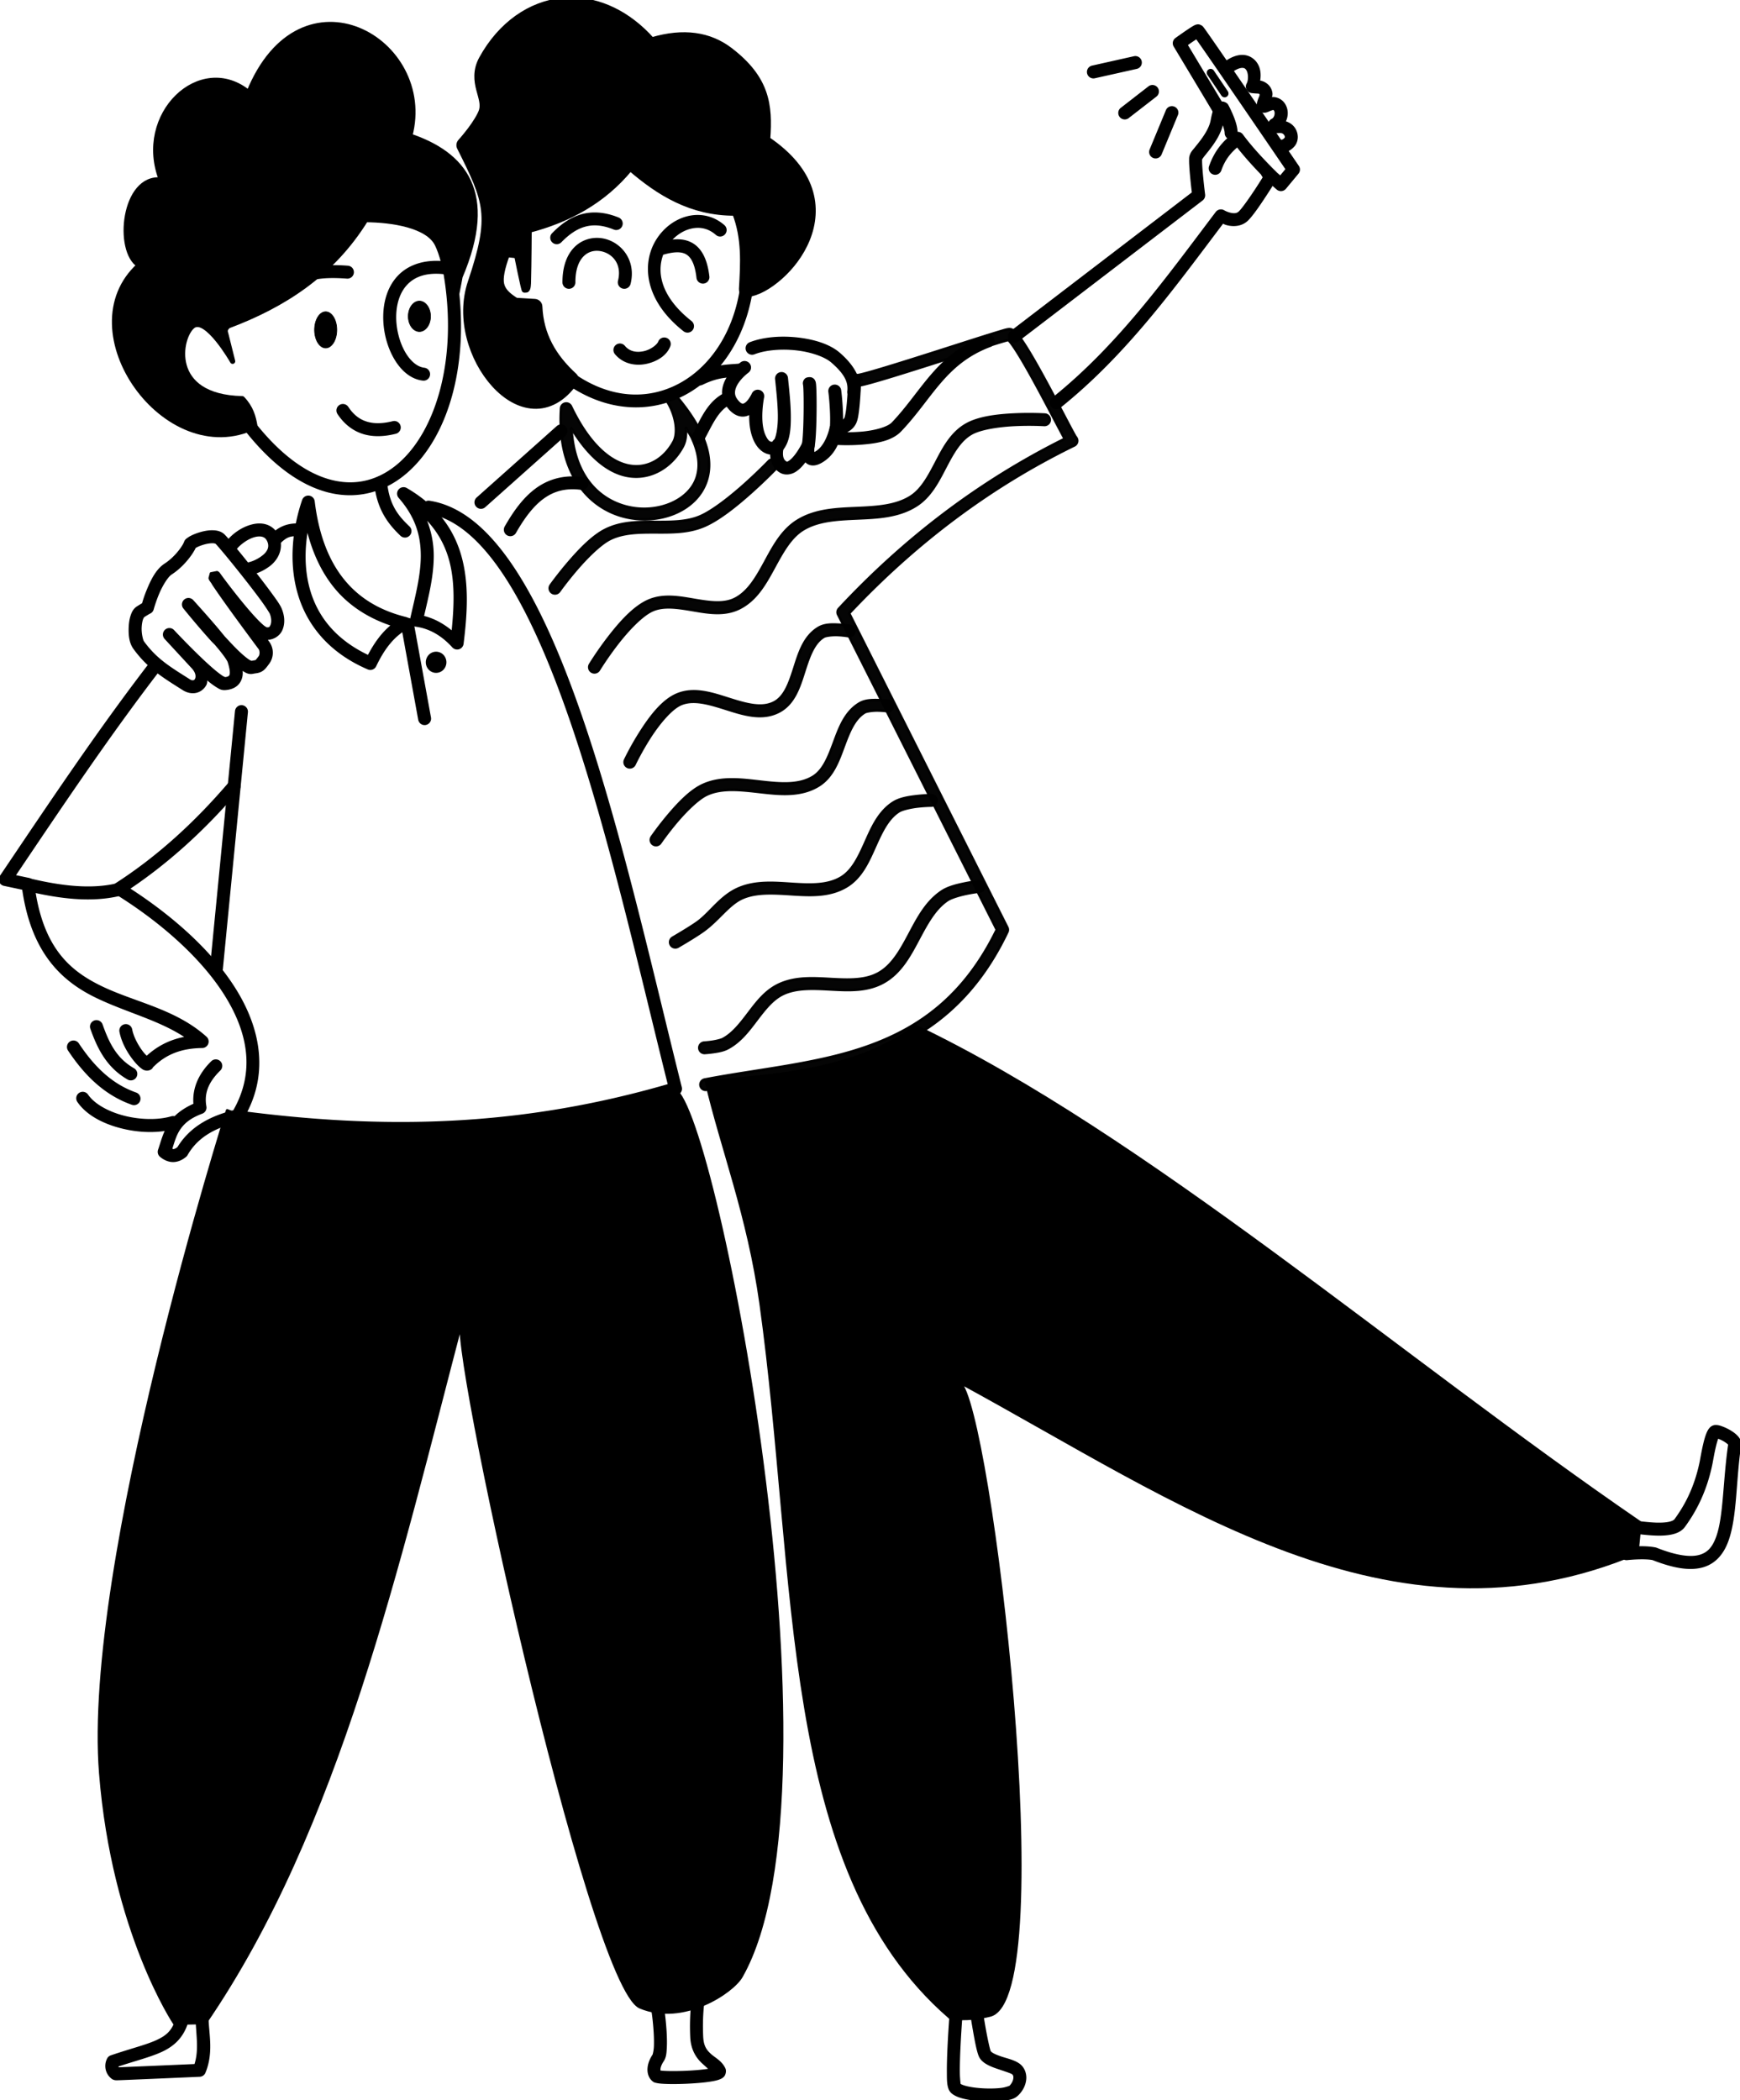 <?xml version="1.0" encoding="UTF-8" standalone="no"?>
<!-- Created with Inkscape (http://www.inkscape.org/) -->

<svg width="100%" height="100%"
    viewBox="0 0 702.152 847.457"
    version="1.1" id="svg5"
    xml:space="preserve"
    xmlns="http://www.w3.org/2000/svg"
    xmlns:svg="http://www.w3.org/2000/svg">
    <defs id="defs2" />
    <g id="layer1"
        transform="translate(-321.656,-1280.513)">
        <g id="notion-selfie-together-content-creator"
            transform="matrix(2,0,0,2,-2008.99,1153.027)"
            style="stroke-width:0.5">
            <title id="title88221">
                notion-selfie-together-content-creator
            </title>
            <path
                d="m 1193.459,117.247 c -4.684,-2.796 -3.223,-18.072 4.464,-17.177 -5.19,-13.171 7.874,-25.619 17.598,-17.577 10.562,-26.108 37.598,-10.581 32.471,8.701 10.832,3.666 17.395,11.342 10.143,28.378 0,0 -1.354,7.424 -1.488,6.685 -0.133,-0.739 -1.187,-9.443 -3.094,-13.263 -1.907,-3.82 -9.152,-4.912 -14.453,-4.941 -6.874,11.073 -16.681,17.275 -27.725,21.425 -0.817,0.662 -0.642,1.203 -0.472,1.744 l 1.354,5.408 c 0,0 -5.282,-9.261 -8.045,-7.121 -2.763,2.139 -5.189,14.349 9.984,14.673 1.738,1.804 2.261,3.7 2.565,5.613 -17.96,8.658 -37.853,-19.401 -23.303,-32.548 z"
                id="path41019"
                stroke-width="1.058"
                stroke-linecap="round"
                stroke-linejoin="round"
                stroke="black" />
            <g id="path41021"
                style="stroke-width:0.5">
                <path
                    d="m 1235.42,118.651 c -6.007,-0.448 -8.374,0.522 -10.677,1.519"
                    id="path73299"
                    stroke-width="1.058"
                    stroke-linecap="round"
                    stroke-linejoin="round"
                    stroke="black" />
                <path
                    d="m 1231.488,117.512 c -3.464,0.152 -5.43,0.936 -7.166,1.688 a 1.058,1.058 0 0 0 -0.551,1.391 1.058,1.058 0 0 0 1.393,0.551 c 2.289,-0.991 4.304,-1.872 10.178,-1.434 a 1.058,1.058 0 0 0 1.133,-0.977 1.058,1.058 0 0 0 -0.977,-1.135 c -1.535,-0.115 -2.855,-0.135 -4.01,-0.084 z"
                    id="path73301"
                    stroke-width="0.5"
                    stroke-linecap="round"
                    stroke-linejoin="round"
                    stroke="black" />
            </g>
            <path
                d="m 1252.377,116.65 c -2.803,0.205 -4.989,1.239 -6.524,2.814 -2.046,2.101 -2.903,5.033 -2.955,7.973 -0.052,2.939 0.689,5.923 2.012,8.311 1.322,2.387 3.285,4.261 5.764,4.539 a 1.058,1.058 0 0 0 1.17,-0.934 1.058,1.058 0 0 0 -0.936,-1.17 c -1.526,-0.171 -3.029,-1.443 -4.146,-3.461 -1.118,-2.018 -1.791,-4.698 -1.746,-7.248 0.045,-2.55 0.794,-4.932 2.353,-6.533 1.56,-1.601 3.957,-2.556 7.766,-2.105 a 1.058,1.058 0 0 0 1.176,-0.928 1.058,1.058 0 0 0 -0.926,-1.176 c -1.07,-0.126 -2.074,-0.15 -3.008,-0.082 z"
                id="path41023"
                stroke-width="0.5"
                stroke-linecap="round"
                stroke-linejoin="round"
                stroke="black" />
            <path
                d="m 1255.885,117.527 a 1.058,1.058 0 0 0 -0.861,1.225 c 3.007,17.363 -1.522,32.12 -9.217,38.709 -3.848,3.294 -8.41,4.616 -13.473,3.395 -5.062,-1.221 -10.679,-5.076 -16.297,-12.426 a 1.058,1.058 0 0 0 -1.484,-0.199 1.058,1.058 0 0 0 -0.197,1.484 c 5.813,7.606 11.784,11.824 17.482,13.199 5.698,1.375 11.07,-0.185 15.346,-3.846 8.551,-7.322 13.025,-22.77 9.924,-40.678 a 1.058,1.058 0 0 0 -1.223,-0.863 z"
                id="path41025"
                stroke-width="0.5"
                stroke-linecap="round"
                stroke-linejoin="round"
                stroke="black" />
            <path id="ellipse41027"
                d="m 1233.279,130.294 a 2.245,3.65 0 0 1 -2.245,3.65 2.245,3.65 0 0 1 -2.245,-3.65 2.245,3.65 0 0 1 2.245,-3.65 2.245,3.65 0 0 1 2.245,3.65 z"
                stroke-width="0.132"
                stroke="black" />
            <path id="ellipse41029"
                d="m 1252.19,127.562 a 2.245,3.068 0 0 1 -2.245,3.068 2.245,3.068 0 0 1 -2.245,-3.068 2.245,3.068 0 0 1 2.245,-3.068 2.245,3.068 0 0 1 2.245,3.068 z"
                stroke-width="0.132"
                stroke="black" />
            <path
                d="m 1233.928,145.672 a 1.058,1.058 0 0 0 -0.301,1.467 c 1.391,2.108 3.202,3.411 5.201,3.982 1.999,0.571 4.142,0.435 6.303,-0.107 a 1.058,1.058 0 0 0 0.769,-1.283 1.058,1.058 0 0 0 -1.283,-0.77 c -1.919,0.481 -3.683,0.561 -5.209,0.125 -1.526,-0.436 -2.857,-1.36 -4.014,-3.113 a 1.058,1.058 0 0 0 -1.467,-0.301 z"
                id="path41031"
                stroke-width="0.5"
                stroke-linecap="round"
                stroke-linejoin="round"
                stroke="black" />
            <g id="g41055"
                style="stroke-width:0.5">
                <path id="path41033"
                    d="m 1280.511,63.743 c -0.59,0.003 -1.178,0.034 -1.763,0.095 -6.428,0.666 -12.418,4.755 -16.262,11.75 -1.297,2.36 -0.991,4.529 -0.541,6.235 0.45,1.706 0.912,2.973 0.541,4.209 -0.297,0.989 -1.371,2.665 -2.371,3.978 -1,1.313 -1.904,2.313 -1.904,2.313 -0.294,0.324 -0.358,0.795 -0.162,1.186 2.804,5.593 4.449,9.032 4.861,12.67 0.412,3.638 -0.37,7.658 -2.668,14.481 -2.47,7.335 0.224,15.671 4.758,20.668 2.267,2.498 5.049,4.204 8.011,4.355 2.963,0.151 5.968,-1.37 8.344,-4.795 0.302,-0.435 0.236,-1.027 -0.154,-1.384 -4.108,-3.761 -6.722,-8.14 -6.971,-13.914 -0.023,-0.542 -0.453,-0.979 -0.994,-1.011 l -3.787,-0.227 c -1.747,-1.109 -2.645,-2.011 -2.93,-3.287 -0.27,-1.209 0.098,-3.148 1.131,-5.953 l 2.562,0.27 c 0.561,0.059 1.069,-0.332 1.157,-0.889 l 0.672,-4.293 c 7.862,-2.058 14.961,-5.793 20.449,-12.485 5.746,4.958 12.262,9.053 21.102,9.022 1.952,5.066 1.657,10.081 1.353,15.31 -0.039,0.663 0.535,1.197 1.193,1.112 2.053,-0.266 4.369,-1.563 6.576,-3.512 2.208,-1.949 4.268,-4.579 5.508,-7.64 1.24,-3.062 1.639,-6.584 0.44,-10.145 -1.164,-3.455 -3.848,-6.886 -8.455,-10.014 0.523,-6.961 -0.15,-12.31 -7.578,-17.994 -4.142,-3.17 -9.392,-3.95 -15.777,-2.062 -4.804,-5.377 -10.641,-8.069 -16.341,-8.046 z"
                    stroke-width="1.058"
                    stroke-linecap="round"
                    stroke-linejoin="round"
                    stroke="black" />
                <path
                    d="m 1277.822,149.891 -16.162,14.41 a 1.058,1.058 0 0 0 -0.086,1.494 1.058,1.058 0 0 0 1.494,0.086 l 16.162,-14.41 a 1.058,1.058 0 0 0 0.086,-1.494 1.058,1.058 0 0 0 -1.494,-0.086 z"
                    id="path41035"
                    stroke-width="0.5"
                    stroke-linecap="round"
                    stroke-linejoin="round"
                    stroke="black" />
                <path
                    d="m 1300.022,143.082 a 1.058,1.058 0 0 0 -0.244,1.43 c 0.912,1.366 1.549,3.027 1.803,4.561 0.254,1.534 0.1,2.924 -0.338,3.74 -1.826,3.399 -5.044,5.463 -8.723,4.904 -3.678,-0.559 -8.105,-3.861 -11.992,-11.979 a 1.058,1.058 0 0 0 -2.01,0.393 c -0.804,12.969 5.45,19.891 12.467,21.799 7.017,1.908 14.83,-0.95 16.896,-7.123 1.067,-3.187 0.385,-6.491 -0.994,-9.498 -1.361,-2.968 -3.414,-5.697 -5.348,-7.971 -0.026,-0.03 -0.051,-0.07 -0.076,-0.1 a 1.058,1.058 0 0 0 -1.441,-0.156 z m 3.709,6.988 c 0.42,0.708 0.9,1.397 1.232,2.121 1.246,2.716 1.75,5.433 0.91,7.943 -1.603,4.79 -8.224,7.413 -14.332,5.752 -5.417,-1.473 -10.381,-6.145 -10.91,-15.736 3.616,5.967 7.665,9.065 11.57,9.658 4.638,0.705 8.747,-1.973 10.906,-5.994 0.582,-1.083 0.69,-2.391 0.623,-3.744 z"
                    id="path41037"
                    opacity="0.98"
                    stroke-width="0.5"
                    stroke-linecap="round"
                    stroke-linejoin="round"
                    stroke="black" />
                <path
                    d="m 1280.223,160.115 c -2.557,0.132 -4.763,0.979 -6.639,2.35 -2.501,1.828 -4.437,4.518 -6.213,7.625 a 1.058,1.058 0 0 0 0.395,1.443 1.058,1.058 0 0 0 1.443,-0.393 c 1.706,-2.984 3.509,-5.42 5.625,-6.967 2.116,-1.547 4.524,-2.273 7.789,-1.846 a 1.058,1.058 0 0 0 1.186,-0.912 1.058,1.058 0 0 0 -0.912,-1.188 c -0.932,-0.122 -1.821,-0.157 -2.674,-0.113 z"
                    id="path41039"
                    stroke-width="0.5"
                    stroke-linecap="round"
                    stroke-linejoin="round"
                    stroke="black" />
                <path
                    d="m 1321.174,156.443 a 1.058,1.058 0 0 0 -0.74,0.324 c 0,0 -2.13,2.218 -4.945,4.732 -2.816,2.515 -6.365,5.319 -8.889,6.41 -2.677,1.158 -5.866,1.139 -9.199,1.131 -3.333,-0.008 -6.821,-0.004 -9.979,1.594 -2.56,1.295 -5.196,4.067 -7.318,6.533 -2.122,2.466 -3.672,4.645 -3.672,4.645 a 1.058,1.058 0 0 0 0.25,1.475 1.058,1.058 0 0 0 1.475,-0.248 c 0,0 1.498,-2.104 3.551,-4.49 2.053,-2.386 4.718,-5.038 6.67,-6.025 2.586,-1.309 5.705,-1.373 9.02,-1.365 3.315,0.008 6.814,0.091 10.045,-1.307 3.038,-1.314 6.575,-4.2 9.457,-6.773 2.882,-2.574 5.061,-4.844 5.061,-4.844 a 1.058,1.058 0 0 0 -0.029,-1.496 1.058,1.058 0 0 0 -0.756,-0.295 z"
                    id="path41041"
                    opacity="0.98"
                    stroke-width="0.5"
                    stroke-linecap="round"
                    stroke-linejoin="round"
                    stroke="black" />
                <path
                    d="m 1370.061,147.359 c -3.325,0.155 -7.204,0.558 -9.787,2.031 -3.002,1.713 -4.579,4.766 -6.072,7.625 -1.493,2.859 -2.911,5.53 -5.182,6.957 -2.977,1.871 -6.806,2.092 -10.85,2.27 -4.043,0.178 -8.297,0.313 -11.91,2.527 -3.227,1.978 -4.957,5.398 -6.666,8.533 -1.709,3.135 -3.375,5.964 -6.053,7.283 -2.234,1.101 -5.039,0.694 -8.101,0.172 -3.062,-0.522 -6.372,-1.162 -9.42,0.236 -2.91,1.335 -5.685,4.525 -7.891,7.385 -2.205,2.86 -3.766,5.422 -3.766,5.422 a 1.058,1.058 0 0 0 0.353,1.455 1.058,1.058 0 0 0 1.453,-0.354 c 0,0 1.508,-2.473 3.635,-5.23 2.127,-2.758 4.947,-5.768 7.098,-6.754 2.27,-1.041 5.11,-0.598 8.18,-0.074 3.07,0.524 6.38,1.126 9.395,-0.359 3.418,-1.684 5.255,-5.012 6.976,-8.17 1.721,-3.158 3.347,-6.167 5.914,-7.74 3.001,-1.839 6.848,-2.041 10.895,-2.219 4.046,-0.178 8.295,-0.333 11.885,-2.59 2.916,-1.833 4.444,-4.924 5.932,-7.771 1.488,-2.848 2.925,-5.443 5.244,-6.766 1.874,-1.069 5.636,-1.605 8.836,-1.754 3.2,-0.149 5.854,0.014 5.854,0.014 a 1.058,1.058 0 0 0 1.121,-0.992 1.058,1.058 0 0 0 -0.99,-1.121 c 0,0 -2.757,-0.17 -6.082,-0.016 z"
                    id="path41043"
                    opacity="0.98"
                    stroke-width="0.5"
                    stroke-linecap="round"
                    stroke-linejoin="round"
                    stroke="black" />
                <path
                    d="m 1334.506,189.762 c -1.291,-0.061 -2.796,-0.103 -4.039,0.639 -2.965,1.77 -3.939,5.194 -4.914,8.246 -0.975,3.052 -1.93,5.708 -4.057,6.809 -2.458,1.272 -5.564,0.399 -9.008,-0.691 -3.444,-1.09 -7.194,-2.401 -10.691,-0.854 -2.897,1.282 -5.318,4.571 -7.205,7.523 -1.887,2.952 -3.147,5.625 -3.147,5.625 a 1.058,1.058 0 0 0 0.504,1.408 1.058,1.058 0 0 0 1.408,-0.504 c 0,0 1.212,-2.564 3.018,-5.389 1.805,-2.824 4.298,-5.852 6.279,-6.729 2.542,-1.125 5.737,-0.159 9.195,0.936 3.458,1.095 7.21,2.316 10.619,0.553 3.078,-1.592 4.12,-4.977 5.1,-8.043 0.979,-3.066 1.915,-5.838 3.982,-7.072 0.382,-0.228 1.714,-0.396 2.853,-0.342 1.139,0.054 2.094,0.221 2.094,0.221 a 1.058,1.058 0 0 0 1.227,-0.857 1.058,1.058 0 0 0 -0.857,-1.227 c 0,0 -1.07,-0.191 -2.361,-0.252 z"
                    id="path41045"
                    opacity="0.98"
                    stroke-width="0.5"
                    stroke-linecap="round"
                    stroke-linejoin="round"
                    stroke="black" />
                <path
                    d="m 1342.408,204.984 c -1.177,-0.016 -2.544,-0.014 -3.691,0.674 -2.916,1.748 -4.053,4.996 -5.148,7.949 -1.095,2.953 -2.148,5.612 -4.248,6.875 -2.83,1.702 -6.457,1.418 -10.389,0.971 -3.932,-0.447 -8.134,-1.065 -11.893,0.697 -2.462,1.154 -4.896,3.752 -6.854,6.07 -1.957,2.319 -3.373,4.383 -3.373,4.383 a 1.058,1.058 0 0 0 0.275,1.471 1.058,1.058 0 0 0 1.471,-0.273 c 0,0 1.362,-1.985 3.244,-4.215 1.882,-2.23 4.351,-4.681 6.135,-5.518 3.015,-1.413 6.796,-0.962 10.756,-0.512 3.96,0.45 8.136,0.893 11.717,-1.26 2.914,-1.752 4.049,-5 5.144,-7.953 1.095,-2.953 2.148,-5.609 4.25,-6.869 0.332,-0.199 1.544,-0.389 2.576,-0.375 1.032,0.014 1.896,0.131 1.896,0.131 a 1.058,1.058 0 0 0 1.192,-0.906 1.058,1.058 0 0 0 -0.906,-1.191 c 0,0 -0.977,-0.133 -2.154,-0.148 z"
                    id="path41047"
                    opacity="0.98"
                    stroke-width="0.5"
                    stroke-linecap="round"
                    stroke-linejoin="round"
                    stroke="black" />
                <path
                    d="m 1353.225,224.168 c 0,0 -1.331,0.008 -2.926,0.188 -1.595,0.18 -3.442,0.455 -4.797,1.332 -2.93,1.895 -4.289,5.134 -5.617,8.104 -1.328,2.97 -2.616,5.661 -4.896,7.01 -2.648,1.566 -5.976,1.496 -9.584,1.27 -3.608,-0.226 -7.458,-0.615 -10.98,0.865 -3.677,1.546 -5.764,4.978 -8.393,6.871 -1.502,1.082 -4.979,3.107 -4.979,3.107 a 1.058,1.058 0 0 0 -0.385,1.445 1.058,1.058 0 0 0 1.447,0.385 c 0,0 3.424,-1.976 5.152,-3.221 3.112,-2.241 5.131,-5.441 7.976,-6.637 2.872,-1.207 6.38,-0.932 10.027,-0.703 3.647,0.229 7.471,0.404 10.793,-1.561 3.013,-1.781 4.419,-4.989 5.752,-7.969 1.333,-2.98 2.6,-5.744 4.834,-7.189 0.683,-0.442 2.412,-0.84 3.885,-1.006 1.472,-0.166 2.701,-0.174 2.701,-0.174 a 1.058,1.058 0 0 0 1.053,-1.064 1.058,1.058 0 0 0 -1.065,-1.053 z"
                    id="path41049"
                    opacity="0.98"
                    stroke-width="0.5"
                    stroke-linecap="round"
                    stroke-linejoin="round"
                    stroke="black" />
                <path
                    d="m 1362.783,241.523 c 0,0 -1.286,0.142 -2.83,0.457 -1.544,0.315 -3.331,0.745 -4.613,1.6 -3.199,2.133 -4.932,5.599 -6.643,8.809 -1.71,3.21 -3.384,6.148 -6.082,7.672 -2.626,1.483 -5.928,1.395 -9.479,1.203 -3.55,-0.192 -7.33,-0.493 -10.73,1.129 -2.654,1.266 -4.388,3.565 -6.027,5.723 -1.639,2.158 -3.189,4.18 -5.221,5.252 -0.362,0.191 -1.374,0.436 -2.215,0.555 -0.841,0.119 -1.533,0.16 -1.533,0.16 a 1.058,1.058 0 0 0 -0.994,1.119 1.058,1.058 0 0 0 1.119,0.994 c 0,0 0.77,-0.045 1.705,-0.178 0.935,-0.132 2.012,-0.305 2.906,-0.777 2.59,-1.366 4.286,-3.698 5.918,-5.846 1.632,-2.148 3.192,-4.108 5.254,-5.092 2.74,-1.307 6.135,-1.117 9.705,-0.924 3.57,0.193 7.333,0.388 10.631,-1.475 3.367,-1.901 5.192,-5.291 6.912,-8.52 1.72,-3.229 3.352,-6.312 5.947,-8.043 0.721,-0.481 2.42,-0.993 3.861,-1.287 1.441,-0.294 2.641,-0.428 2.641,-0.428 a 1.058,1.058 0 0 0 0.936,-1.17 1.058,1.058 0 0 0 -1.168,-0.934 z"
                    id="path41051"
                    opacity="0.98"
                    stroke-width="0.5"
                    stroke-linecap="round"
                    stroke-linejoin="round"
                    stroke="black" />
                <path
                    d="m 1368.754,130.164 c -0.497,0.07 -1.017,0.245 -1.988,0.537 -0.971,0.293 -2.251,0.692 -3.736,1.162 -2.97,0.941 -6.759,2.163 -10.492,3.352 -3.733,1.188 -7.412,2.343 -10.148,3.148 -1.368,0.403 -2.503,0.72 -3.27,0.904 -0.383,0.092 -0.682,0.151 -0.824,0.17 -0.071,0.009 -0.114,8.7e-4 -0.025,0.008 0.044,0.003 0.125,-0.001 0.311,0.088 0.186,0.089 0.539,0.435 0.572,0.838 a 1.058,1.058 0 0 0 -1.143,-0.969 1.058,1.058 0 0 0 -0.967,1.143 c 0.035,0.427 0.406,0.793 0.621,0.896 0.215,0.103 0.339,0.107 0.439,0.115 0.202,0.016 0.326,-0.002 0.471,-0.021 0.29,-0.038 0.623,-0.11 1.041,-0.211 0.837,-0.201 1.989,-0.522 3.373,-0.93 2.769,-0.815 6.453,-1.974 10.191,-3.164 3.738,-1.19 7.527,-2.411 10.488,-3.35 1.481,-0.469 2.757,-0.867 3.709,-1.154 0.79,-0.238 1.213,-0.34 1.387,-0.387 0.092,0.088 0.194,0.184 0.35,0.375 0.404,0.497 0.948,1.29 1.553,2.256 1.21,1.932 2.69,4.576 4.131,7.242 1.441,2.666 2.846,5.356 3.926,7.406 0.54,1.025 0.997,1.89 1.342,2.52 0.03,0.054 0.046,0.082 0.074,0.133 -17.011,8.459 -32.17,19.933 -45.543,34.273 a 1.058,1.058 0 0 0 -0.17,1.197 l 32.006,63.572 c -6.458,13.259 -15.442,19.675 -25.672,23.385 -10.351,3.753 -21.983,4.668 -33.26,6.834 a 1.058,1.058 0 0 0 -0.84,1.238 1.058,1.058 0 0 0 1.238,0.84 c 11.116,-2.136 22.861,-3.034 33.582,-6.922 10.721,-3.888 20.403,-10.865 27.098,-24.908 a 1.058,1.058 0 0 0 -0.01,-0.93 L 1336.662,187.479 c 13.361,-14.209 28.441,-25.58 45.42,-33.861 a 1.058,1.058 0 0 0 0.141,-1.818 c 0.312,0.217 0.203,0.193 0.189,0.174 -0.013,-0.019 -0.05,-0.075 -0.096,-0.152 -0.092,-0.154 -0.229,-0.396 -0.395,-0.699 -0.332,-0.606 -0.788,-1.466 -1.326,-2.488 -1.077,-2.045 -2.487,-4.742 -3.938,-7.426 -1.451,-2.683 -2.941,-5.351 -4.199,-7.361 -0.629,-1.005 -1.196,-1.841 -1.703,-2.465 -0.254,-0.312 -0.486,-0.572 -0.754,-0.791 -0.268,-0.219 -0.586,-0.519 -1.248,-0.426 z"
                    id="path41053"
                    opacity="0.98"
                    stroke-width="0.5"
                    stroke-linecap="round"
                    stroke-linejoin="round"
                    stroke="black" />
            </g>
            <path
                d="m 1269.516,114.954 c 0,0 1.553,7.756 1.618,7.292 0.023,-0.164 0.745,0.609 0.801,-1.341 0.117,-4.067 0.146,-11.244 0.146,-11.244 z"
                id="path41057"
                stroke-width="1.058"
                stroke-linecap="round"
                stroke-linejoin="round"
                stroke="black" />
            <path
                d="m 1286.15,106.893 c -1.233,-0.099 -2.397,0.018 -3.492,0.332 -2.19,0.627 -4.055,1.993 -5.76,3.736 a 1.058,1.058 0 0 0 0.016,1.498 1.058,1.058 0 0 0 1.498,-0.018 c 1.551,-1.586 3.116,-2.691 4.828,-3.182 1.712,-0.49 3.616,-0.409 6.018,0.564 a 1.058,1.058 0 0 0 1.379,-0.584 1.058,1.058 0 0 0 -0.584,-1.379 c -1.369,-0.555 -2.669,-0.87 -3.902,-0.969 z"
                id="path41059"
                stroke-width="0.5"
                stroke-linecap="round"
                stroke-linejoin="round"
                stroke="black" />
            <path
                d="m 1307.746,107.537 c -1.262,-0.272 -2.557,-0.225 -3.781,0.1 -2.449,0.648 -4.651,2.336 -6.074,4.66 -2.846,4.647 -2.338,11.896 5.494,18.078 a 1.058,1.058 0 0 0 1.486,-0.176 1.058,1.058 0 0 0 -0.176,-1.486 c -7.261,-5.731 -7.299,-11.553 -4.998,-15.311 1.15,-1.879 2.945,-3.225 4.809,-3.719 1.864,-0.493 3.76,-0.196 5.42,1.264 a 1.058,1.058 0 0 0 1.494,-0.096 1.058,1.058 0 0 0 -0.096,-1.494 c -1.089,-0.957 -2.317,-1.548 -3.578,-1.82 z"
                id="path41061"
                stroke-width="0.5"
                stroke-linecap="round"
                stroke-linejoin="round"
                stroke="black" />
            <path
                d="m 1286.627,112.041 c -1.819,-0.244 -3.777,0.284 -5.229,1.742 -1.452,1.458 -2.348,3.773 -2.342,6.92 a 1.058,1.058 0 0 0 1.061,1.057 1.058,1.058 0 0 0 1.055,-1.061 c -0.01,-2.749 0.755,-4.446 1.726,-5.422 0.972,-0.976 2.206,-1.305 3.447,-1.139 2.483,0.333 4.839,2.59 3.912,6.307 a 1.058,1.058 0 0 0 0.769,1.283 1.058,1.058 0 0 0 1.283,-0.771 c 1.194,-4.788 -2.046,-8.428 -5.684,-8.916 z"
                id="path41063"
                stroke-width="0.5"
                stroke-linecap="round"
                stroke-linejoin="round"
                stroke="black" />
            <path
                d="m 1301.895,112.268 c -1.03,0.014 -2.098,0.227 -3.164,0.525 a 1.058,1.058 0 0 0 -0.734,1.305 1.058,1.058 0 0 0 1.305,0.732 c 1.911,-0.536 3.465,-0.608 4.51,-0.033 1.045,0.575 1.936,1.901 2.287,4.979 a 1.058,1.058 0 0 0 1.172,0.932 1.058,1.058 0 0 0 0.932,-1.17 c -0.391,-3.428 -1.545,-5.591 -3.371,-6.596 -0.913,-0.502 -1.905,-0.687 -2.936,-0.674 z"
                id="path41065"
                stroke-width="0.5"
                stroke-linecap="round"
                stroke-linejoin="round"
                stroke="black" />
            <path
                d="m 1316.027,121.432 a 1.058,1.058 0 0 0 -1.213,0.875 c -1.468,9.02 -6.272,15.811 -12.459,19.084 -6.187,3.273 -13.769,3.124 -21.195,-1.992 a 1.058,1.058 0 0 0 -1.471,0.271 1.058,1.058 0 0 0 0.27,1.471 c 7.975,5.494 16.532,5.748 23.387,2.121 6.855,-3.627 11.998,-11.038 13.557,-20.615 a 1.058,1.058 0 0 0 -0.875,-1.215 z"
                id="path41067"
                stroke-width="0.5"
                stroke-linecap="round"
                stroke-linejoin="round"
                stroke="black" />
            <path
                d="m 1299.721,132.148 a 1.058,1.058 0 0 0 -1.363,0.615 c -0.245,0.651 -1.538,1.721 -3.049,2.066 -1.511,0.345 -3.039,0.117 -4.094,-1.152 a 1.058,1.058 0 0 0 -1.49,-0.139 1.058,1.058 0 0 0 -0.139,1.49 c 1.636,1.969 4.13,2.335 6.193,1.863 2.064,-0.472 3.898,-1.629 4.559,-3.381 a 1.058,1.058 0 0 0 -0.617,-1.363 z"
                id="path41069"
                stroke-width="0.5"
                stroke-linecap="round"
                stroke-linejoin="round"
                stroke="black" />
            <path
                d="m 1247.279,162.422 a 1.058,1.058 0 0 0 -1.326,1.613 c 3.529,4.026 4.552,7.944 4.52,12.016 -0.033,4.071 -1.195,8.284 -2.152,12.598 a 1.058,1.058 0 0 0 0.889,1.277 c 2.728,0.376 5.224,1.699 7.568,4.266 a 1.058,1.058 0 0 0 1.832,-0.582 c 0.747,-5.973 1.1,-11.879 -0.336,-17.283 -1.435,-5.404 -4.731,-10.27 -10.994,-13.904 z m 3.492,5.287 c 2.833,2.699 4.551,5.757 5.455,9.16 1.165,4.387 0.977,9.371 0.426,14.535 -1.881,-1.611 -3.899,-2.714 -6.062,-3.207 0.905,-3.953 1.967,-7.988 2,-12.129 0.022,-2.765 -0.542,-5.573 -1.818,-8.359 z"
                id="path41071"
                stroke-width="0.5"
                stroke-linecap="round"
                stroke-linejoin="round"
                stroke="black" />
            <path
                d="m 1227.631,163.984 a 1.058,1.058 0 0 0 -1.111,0.711 c -1.911,5.613 -2.696,12.282 -0.965,18.498 1.731,6.216 6.057,11.938 14.072,15.379 a 1.058,1.058 0 0 0 1.373,-0.518 c 1.575,-3.302 3.516,-6.015 6.436,-7.635 a 1.058,1.058 0 0 0 -0.258,-1.953 c -5.716,-1.418 -9.931,-4.157 -12.961,-8.098 -3.03,-3.941 -4.876,-9.128 -5.644,-15.461 a 1.058,1.058 0 0 0 -0.941,-0.924 z m -0.309,6.045 c 1.043,4.504 2.746,8.417 5.217,11.631 2.924,3.803 6.98,6.533 12.053,8.182 -2.127,1.674 -3.653,3.913 -4.918,6.348 -6.918,-3.233 -10.562,-8.113 -12.08,-13.562 -1.138,-4.086 -1.061,-8.478 -0.272,-12.598 z"
                id="path41073"
                stroke-width="0.5"
                stroke-linecap="round"
                stroke-linejoin="round"
                stroke="black" />
            <path
                d="m 1247.336,188.65 a 1.058,1.058 0 0 0 -0.852,1.23 l 3.467,19.031 a 1.058,1.058 0 0 0 1.232,0.852 1.058,1.058 0 0 0 0.852,-1.23 l -3.469,-19.031 a 1.058,1.058 0 0 0 -1.23,-0.852 z"
                id="path41075"
                stroke-width="0.5"
                stroke-linecap="round"
                stroke-linejoin="round"
                stroke="black" />
            <path id="ellipse41077"
                d="m 1255.129,197.36 a 1.814,1.872 0 0 1 -1.814,1.872 1.814,1.872 0 0 1 -1.814,-1.872 1.814,1.872 0 0 1 1.814,-1.872 1.814,1.872 0 0 1 1.814,1.872 z"
                stroke-width="0.529"
                stroke="black" />
            <path
                d="m 1242.014,160.07 a 1.058,1.058 0 0 0 -0.947,1.158 c 0.527,5.265 2.85,8.159 5.238,10.43 a 1.058,1.058 0 0 0 1.496,-0.037 1.058,1.058 0 0 0 -0.037,-1.496 c -2.258,-2.147 -4.116,-4.352 -4.592,-9.107 a 1.058,1.058 0 0 0 -1.158,-0.947 z"
                id="path41079"
                stroke-width="0.5"
                stroke-linecap="round"
                stroke-linejoin="round"
                stroke="black" />
            <path
                d="m 1251.957,165.014 a 1.058,1.058 0 0 0 -1.207,0.883 1.058,1.058 0 0 0 0.883,1.209 c 5.71,0.883 10.994,5.556 15.842,13.035 4.848,7.479 9.212,17.673 13.166,29.197 7.799,22.733 14.013,50.565 19.703,73.309 -30.668,8.921 -58.304,9.171 -86.809,5.418 a 1.058,1.058 0 0 0 -1.188,0.912 1.058,1.058 0 0 0 0.91,1.188 c 28.998,3.818 57.28,3.554 88.664,-5.746 a 1.058,1.058 0 0 0 0.725,-1.273 c -5.742,-22.865 -12.036,-51.268 -20.004,-74.494 -3.984,-11.613 -8.382,-21.932 -13.391,-29.66 -5.009,-7.728 -10.679,-12.953 -17.295,-13.977 z"
                id="path41081"
                stroke-width="0.5"
                stroke-linecap="round"
                stroke-linejoin="round"
                stroke="black" />
            <path
                d="m 1214.143,206.264 a 1.058,1.058 0 0 0 -1.156,0.951 l -5.049,51.768 a 1.058,1.058 0 0 0 0.951,1.154 1.058,1.058 0 0 0 1.156,-0.949 l 5.049,-51.768 a 1.058,1.058 0 0 0 -0.951,-1.156 z"
                id="path41083"
                stroke-width="0.5"
                stroke-linecap="round"
                stroke-linejoin="round"
                stroke="black" />
            <path
                d="m 1212.467,221.293 a 1.058,1.058 0 0 0 -0.723,0.369 c -6.959,8.145 -14.56,15.077 -22.98,20.492 a 1.058,1.058 0 0 0 0.014,1.791 c 8.762,5.433 17.147,12.648 22.041,20.43 4.825,7.672 6.285,15.716 1.738,23.584 -4.701,1.155 -8.777,3.318 -11.236,7.379 -0.421,0.344 -0.763,0.482 -1.057,0.488 -0.126,0.003 -0.323,-0.16 -0.471,-0.209 0.451,-1.394 0.825,-2.765 1.525,-3.887 0.856,-1.371 2.129,-2.569 4.732,-3.539 a 1.058,1.058 0 0 0 0.672,-1.18 c -0.527,-2.924 0.591,-5.223 2.881,-7.473 a 1.058,1.058 0 0 0 0.014,-1.496 1.058,1.058 0 0 0 -1.496,-0.014 c -2.392,2.35 -3.822,5.241 -3.512,8.562 -2.454,1.072 -4.112,2.456 -5.088,4.02 -1.082,1.733 -1.512,3.545 -2.07,5.184 a 1.058,1.058 0 0 0 0.322,1.152 c 0.763,0.639 1.641,1.014 2.533,0.996 0.892,-0.018 1.713,-0.414 2.408,-0.998 a 1.058,1.058 0 0 0 0.236,-0.285 c 2.156,-3.767 5.859,-5.709 10.58,-6.787 a 1.058,1.058 0 0 0 0.672,-0.488 c 5.222,-8.699 3.564,-17.936 -1.594,-26.137 -4.904,-7.797 -12.939,-14.772 -21.416,-20.219 8.101,-5.412 15.452,-12.141 22.16,-19.992 a 1.058,1.058 0 0 0 -0.117,-1.492 1.058,1.058 0 0 0 -0.769,-0.252 z"
                id="path41085"
                stroke-width="0.5"
                stroke-linecap="round"
                stroke-linejoin="round"
                stroke="black" />
            <path
                d="m 1197.402,197.102 a 1.058,1.058 0 0 0 -1.484,0.193 c -10.653,13.838 -20.316,28.323 -30.414,43.299 a 1.058,1.058 0 0 0 0.658,1.627 l 3.869,0.82 c 1.828,12.868 7.926,18.502 14.883,21.84 6.212,2.981 12.887,4.525 18.215,8.197 -3.01,0.477 -5.801,1.736 -8.197,4 -0.248,-0.226 -0.525,-0.475 -0.883,-0.93 -0.938,-1.192 -1.977,-3.004 -2.301,-4.68 a 1.058,1.058 0 0 0 -1.238,-0.838 1.058,1.058 0 0 0 -0.84,1.24 c 0.424,2.192 1.619,4.191 2.717,5.586 0.549,0.698 1.058,1.234 1.543,1.6 0.242,0.183 0.418,0.368 0.93,0.432 0.256,0.032 0.72,-0.04 1.02,-0.359 0.05,-0.053 0.019,-0.094 0.055,-0.148 2.835,-2.927 6.236,-4.002 10.191,-4.047 a 1.058,1.058 0 0 0 0.697,-1.844 c -6.15,-5.545 -14.266,-6.889 -20.994,-10.117 -6.729,-3.228 -12.216,-8.054 -13.832,-20.949 a 1.058,1.058 0 0 0 -0.83,-0.904 l -3.025,-0.643 c 9.779,-14.51 19.172,-28.534 29.455,-41.891 a 1.058,1.058 0 0 0 -0.193,-1.484 z"
                id="path41087"
                stroke-width="0.5"
                stroke-linecap="round"
                stroke-linejoin="round"
                stroke="black" />
            <path
                d="m 1184.43,269.865 a 1.058,1.058 0 0 0 -0.641,1.354 c 1.345,3.769 3.125,7.643 7.402,10.105 a 1.058,1.058 0 0 0 1.445,-0.389 1.058,1.058 0 0 0 -0.391,-1.445 c -3.675,-2.116 -5.159,-5.332 -6.463,-8.984 a 1.058,1.058 0 0 0 -1.353,-0.641 z"
                id="path41089"
                stroke-width="0.5"
                stroke-linecap="round"
                stroke-linejoin="round"
                stroke="black" />
            <path
                d="m 1179.557,274.092 a 1.058,1.058 0 0 0 -0.295,1.467 c 3.192,4.802 7.147,8.868 12.748,10.84 a 1.058,1.058 0 0 0 1.35,-0.648 1.058,1.058 0 0 0 -0.646,-1.35 c -5.038,-1.774 -8.637,-5.422 -11.69,-10.014 a 1.058,1.058 0 0 0 -1.467,-0.295 z"
                id="path41091"
                stroke-width="0.5"
                stroke-linecap="round"
                stroke-linejoin="round"
                stroke="black" />
            <path
                d="m 1181.414,284.451 a 1.058,1.058 0 0 0 -0.274,1.471 c 1.793,2.617 5.108,4.316 8.709,5.227 3.601,0.91 7.521,1.017 10.693,0.08 a 1.058,1.058 0 0 0 0.715,-1.314 1.058,1.058 0 0 0 -1.314,-0.715 c -2.66,0.786 -6.298,0.725 -9.574,-0.104 -3.276,-0.828 -6.158,-2.436 -7.482,-4.369 a 1.058,1.058 0 0 0 -1.473,-0.275 z"
                id="path41093"
                stroke-width="0.5"
                stroke-linecap="round"
                stroke-linejoin="round"
                stroke="black" />
            <path
                d="m 1171.357,241.223 a 1.058,1.058 0 0 0 -1.275,0.783 1.058,1.058 0 0 0 0.783,1.275 c 6.458,1.542 12.689,2.303 18.307,1.033 a 1.058,1.058 0 0 0 0.799,-1.266 1.058,1.058 0 0 0 -1.266,-0.799 c -5.106,1.155 -11.039,0.479 -17.348,-1.027 z"
                id="path41095"
                stroke-width="0.5"
                stroke-linecap="round"
                stroke-linejoin="round"
                stroke="black" />
            <path
                d="m 1208.277,170.973 c -0.767,-0.018 -1.546,0.115 -2.279,0.311 -0.733,0.196 -1.413,0.455 -1.967,0.732 -0.277,0.139 -0.522,0.279 -0.744,0.445 -0.223,0.167 -0.476,0.289 -0.643,0.83 0.01,-0.029 -0.112,0.258 -0.31,0.582 -0.199,0.324 -0.481,0.736 -0.832,1.174 -0.703,0.877 -1.684,1.866 -2.818,2.602 -1.683,1.09 -2.68,3.176 -3.443,4.996 -0.661,1.576 -0.938,2.614 -1.037,2.965 -0.224,0.128 -0.518,0.302 -1.107,0.676 -0.679,0.431 -0.977,1.081 -1.195,1.758 -0.218,0.677 -0.33,1.43 -0.363,2.201 -0.068,1.542 0.066,3.108 0.908,4.268 a 1.058,1.058 0 0 0 0,0.002 c 2.865,3.945 6.018,5.808 9.875,8.252 0.819,0.519 1.729,0.706 2.543,0.52 0.814,-0.187 1.484,-0.737 1.867,-1.443 0.217,-0.4 0.14,-0.905 0.18,-1.375 0.182,0.155 0.395,0.375 0.57,0.518 0.589,0.48 1.131,0.886 1.631,1.191 0.5,0.305 0.887,0.593 1.627,0.545 0.918,-0.06 1.7,-0.321 2.279,-0.814 0.579,-0.494 0.886,-1.183 0.99,-1.836 0.084,-0.526 0.02,-1.035 -0.051,-1.537 0.138,0.098 0.296,0.254 0.43,0.338 0.588,0.371 1.115,0.733 1.965,0.559 0.656,-0.134 1.043,-0.104 1.621,-0.406 0.578,-0.303 0.896,-0.75 1.455,-1.504 0.916,-1.236 0.929,-2.935 -0.01,-4.197 -0.307,-0.412 -0.25,-0.353 -0.537,-0.74 1.426,0.104 2.699,-0.679 3.195,-1.834 0.524,-1.219 0.444,-2.687 -0.137,-4.094 -0.332,-0.805 -1.032,-1.761 -2.029,-3.127 -0.997,-1.366 -2.252,-3.002 -3.525,-4.619 -1.273,-1.617 -2.563,-3.212 -3.621,-4.492 -1.058,-1.28 -1.838,-2.201 -2.275,-2.639 -0.628,-0.628 -1.448,-0.786 -2.215,-0.805 z m -0.051,2.115 c 0.469,0.011 0.723,0.139 0.769,0.186 0.237,0.237 1.095,1.225 2.141,2.49 1.046,1.265 2.325,2.852 3.588,4.455 1.262,1.603 2.509,3.225 3.481,4.557 0.972,1.332 1.709,2.513 1.781,2.688 0.398,0.964 0.376,1.919 0.148,2.449 -0.228,0.53 -0.424,0.725 -1.16,0.617 0.173,0.025 -0.155,-0.073 -0.519,-0.365 -0.364,-0.292 -0.834,-0.735 -1.348,-1.268 -1.027,-1.064 -2.243,-2.49 -3.389,-3.9 -1.146,-1.411 -2.225,-2.809 -3,-3.838 -0.388,-0.514 -0.7,-0.937 -0.904,-1.219 -0.102,-0.141 -0.178,-0.248 -0.217,-0.305 -0.02,-0.028 -0.034,-0.054 -0.016,-0.023 0,0.008 0.01,0.018 0.025,0.047 0.01,0.014 0.017,0.034 0.031,0.066 -0.047,-0.054 -0.163,-0.273 -0.229,-0.336 -0.015,-0.015 -0.034,-0.034 -0.068,-0.062 -0.035,-0.028 -0.216,-0.137 -0.217,-0.137 -4e-4,-1.9e-4 -1.236,0.24 -1.236,0.24 -2e-4,1.5e-4 -0.252,0.949 -0.252,0.949 10e-5,5e-4 0.047,0.157 0.062,0.191 0.015,0.035 0.026,0.056 0.035,0.072 0.017,0.033 0.028,0.05 0.037,0.064 0.036,0.06 0.055,0.086 0.084,0.129 0.058,0.085 0.138,0.197 0.246,0.346 0.028,0.038 0.088,0.118 0.119,0.16 0.013,0.066 0.019,0.106 0.99,1.518 1.248,1.815 3.67,5.217 8.512,11.725 0.301,0.405 0.286,1.303 0.01,1.676 -0.539,0.726 -0.726,0.883 -0.736,0.889 -0.01,0.005 -0.293,0.049 -1.066,0.207 0.296,-0.061 0.01,-0.012 -0.41,-0.273 -0.415,-0.262 -0.979,-0.71 -1.605,-1.271 -1.018,-0.913 -2.238,-2.217 -3.426,-3.5 -0.66,-0.801 -1.297,-1.59 -2.006,-2.412 -2.195,-2.546 -4.271,-4.825 -4.312,-4.871 -4e-4,-4.5e-4 -0.043,-0.049 -0.043,-0.049 a 1.058,1.058 0 0 0 -1.607,1.375 c 0,0 0.043,0.05 0.043,0.051 0,0 0.012,0.012 0.012,0.012 0.05,0.063 2.632,3.276 5.553,6.506 0.262,0.29 0.512,0.506 0.777,0.793 0.343,0.417 0.755,0.888 1.051,1.264 0.432,0.55 0.804,1.044 1.072,1.436 0.269,0.391 0.436,0.73 0.432,0.717 0.324,0.95 0.556,2.021 0.463,2.604 -0.047,0.291 -0.125,0.434 -0.274,0.561 -0.148,0.127 -0.439,0.275 -1.045,0.314 0.283,-0.018 -0.023,-0.019 -0.385,-0.24 -0.362,-0.221 -0.851,-0.581 -1.397,-1.025 -1.092,-0.889 -2.422,-2.121 -3.695,-3.357 -2.544,-2.47 -4.864,-4.957 -4.869,-4.963 0,0 0,-0.002 0,-0.002 0,0 0,-0.004 0,-0.004 a 1.059,1.059 0 0 0 -1.553,1.439 v 0.004 l 5.389,5.834 a 1.058,1.058 0 0 0 0.018,0.019 c 1.067,1.102 1.013,2.061 0.766,2.518 -0.124,0.228 -0.281,0.342 -0.482,0.389 -0.202,0.046 -0.497,0.034 -0.936,-0.244 -3.888,-2.463 -6.676,-4.099 -9.297,-7.709 -10e-5,-2e-4 2e-4,-0.002 0,-0.002 -0.227,-0.314 -0.56,-1.689 -0.506,-2.928 0.027,-0.62 0.124,-1.218 0.262,-1.646 0.138,-0.428 0.344,-0.638 0.314,-0.619 0.64,-0.406 0.98,-0.608 1.139,-0.697 0.079,-0.044 0.115,-0.06 0.103,-0.055 -0.01,0.003 -0.021,0.01 -0.061,0.023 -0.039,0.014 -0.236,0.053 -0.236,0.053 a 1.058,1.058 0 0 0 0.914,-0.775 c 0,0 0.401,-1.484 1.103,-3.158 0.702,-1.674 1.8,-3.491 2.643,-4.037 1.39,-0.901 2.506,-2.043 3.318,-3.057 0.406,-0.507 0.736,-0.981 0.986,-1.389 0.25,-0.408 0.417,-0.702 0.529,-1.066 -0.115,0.374 -0.181,0.295 -0.111,0.242 0.07,-0.052 0.224,-0.149 0.422,-0.248 0.396,-0.198 0.972,-0.422 1.566,-0.58 0.594,-0.158 1.213,-0.251 1.682,-0.24 z"
                id="path41097"
                stroke-width="0.5"
                stroke-linecap="round"
                stroke-linejoin="round"
                stroke="black" />
            <path
                d="m 1218.932,169.781 c -0.943,-0.279 -1.932,-0.207 -2.879,0.053 -1.894,0.52 -3.696,1.787 -4.916,3.336 a 1.058,1.058 0 0 0 0.176,1.486 1.058,1.058 0 0 0 1.486,-0.178 c 0.92,-1.167 2.473,-2.235 3.814,-2.604 0.671,-0.184 1.27,-0.195 1.719,-0.062 0.445,0.132 0.775,0.37 1.07,0.906 0.583,1.153 0.337,2.312 -1.119,3.395 -1.562,1.161 -2.943,1.354 -2.943,1.354 a 1.058,1.058 0 0 0 -0.896,1.199 1.058,1.058 0 0 0 1.197,0.896 c 0,0 1.935,-0.284 3.906,-1.75 2.071,-1.539 2.781,-4.033 1.738,-6.072 a 1.058,1.058 0 0 0 -0.012,-0.023 c -0.536,-0.986 -1.399,-1.657 -2.342,-1.936 z"
                id="path41099"
                stroke-width="0.5"
                stroke-linecap="round"
                stroke-linejoin="round"
                stroke="black" />
            <path
                d="m 1226.088,169.621 c -1.964,-0.129 -3.931,0.126 -5.938,2.127 a 1.058,1.058 0 0 0 0,1.498 1.058,1.058 0 0 0 1.496,0.002 c 1.657,-1.651 2.498,-1.634 4.305,-1.516 a 1.058,1.058 0 0 0 1.125,-0.986 1.058,1.058 0 0 0 -0.986,-1.125 z"
                id="path41101"
                stroke-width="0.5"
                stroke-linecap="round"
                stroke-linejoin="round"
                stroke="black" />
            <path
                d="m 1314.934,137.023 c 0,0 -1.447,1.015 -2.531,2.604 -0.542,0.794 -1.017,1.758 -1.123,2.869 -0.106,1.111 0.216,2.356 1.103,3.453 0.822,1.016 1.79,1.582 2.766,1.6 0.625,0.011 1.138,-0.211 1.6,-0.492 -0.059,1.658 0.061,3.605 0.828,5.357 0.834,1.905 2.185,2.763 3.377,2.803 0,1.207 0.373,2.829 1.897,3.695 0.933,0.531 2.039,0.318 2.807,-0.143 0.767,-0.461 1.376,-1.128 1.902,-1.807 0.139,-0.179 0.107,-0.194 0.232,-0.373 0.193,0.27 0.445,0.519 0.811,0.67 0.77,0.318 1.611,0.096 2.453,-0.396 2.901,-1.696 3.577,-4.721 3.754,-5.662 0.28,-0.062 0.374,-0.047 0.797,-0.219 0.798,-0.325 1.819,-0.914 2.301,-2.086 0.248,-0.603 0.357,-1.299 0.469,-2.141 0.111,-0.842 0.194,-1.789 0.258,-2.686 0.128,-1.792 0.174,-3.383 0.174,-3.383 a 1.058,1.058 0 0 0 -1.027,-1.09 1.058,1.058 0 0 0 -1.088,1.027 c 0,0 -0.046,1.555 -0.17,3.295 -0.062,0.87 -0.144,1.785 -0.246,2.559 -0.102,0.773 -0.256,1.444 -0.326,1.615 -0.155,0.377 -0.615,0.714 -1.141,0.928 -0.525,0.214 -0.982,0.275 -0.982,0.275 a 1.058,1.058 0 0 0 -0.908,0.879 c 0,0 -0.725,3.569 -2.932,4.859 -0.554,0.324 -0.68,0.225 -0.576,0.268 0.104,0.043 0.068,0.086 0.014,-0.135 -0.108,-0.442 -0.014,-1.332 -0.014,-1.332 a 1.058,1.058 0 0 0 -1.998,-0.631 c 0,0 -0.652,1.333 -1.527,2.461 -0.438,0.564 -0.935,1.058 -1.316,1.287 -0.382,0.229 -0.469,0.235 -0.672,0.119 -0.699,-0.398 -0.866,-1.137 -0.85,-1.943 0.01,-0.403 0.079,-0.786 0.137,-0.994 0.029,-0.104 0.073,-0.187 0.027,-0.102 -0.01,0.017 -0.032,0.054 -0.064,0.098 0.129,-0.174 0.293,-0.319 0.248,-0.732 -0.01,-0.094 0,-0.218 -0.164,-0.479 -0.041,-0.065 -0.098,-0.139 -0.178,-0.213 -0.08,-0.074 -0.307,-0.201 -0.309,-0.201 0,-4.8e-4 -0.268,-0.083 -0.398,-0.086 -0.131,-0.003 -0.247,0.019 -0.342,0.049 -0.381,0.12 -0.458,0.277 -0.527,0.363 -0.069,0.086 -0.101,0.144 -0.129,0.195 0,0.005 0,0.008 -0.01,0.014 -0.085,0.036 -0.181,0.08 -0.31,0.078 -0.338,-0.005 -0.882,-0.107 -1.516,-1.555 -1.245,-2.845 -0.273,-7.654 -0.273,-7.654 a 1.058,1.058 0 0 0 -2,-0.66 c 0,0 -0.535,1.129 -1.203,1.748 -0.334,0.309 -0.626,0.438 -0.852,0.434 -0.226,-0.004 -0.583,-0.101 -1.16,-0.814 -0.58,-0.717 -0.699,-1.304 -0.641,-1.92 0.059,-0.616 0.353,-1.275 0.764,-1.877 0.822,-1.204 2.014,-2.074 2.014,-2.074 a 1.058,1.058 0 0 0 0.246,-1.477 1.058,1.058 0 0 0 -1.477,-0.246 z"
                id="path41103"
                stroke-width="0.5"
                stroke-linecap="round"
                stroke-linejoin="round"
                stroke="black" />
            <path
                d="m 1322.902,139.059 a 1.058,1.058 0 0 0 -0.945,1.16 c 0.224,2.196 0.537,4.93 0.561,7.371 0.023,2.441 -0.355,4.571 -0.988,5.379 a 1.058,1.058 0 0 0 0.182,1.484 1.058,1.058 0 0 0 1.484,-0.18 c 1.297,-1.656 1.464,-4.099 1.44,-6.705 -0.025,-2.606 -0.351,-5.394 -0.572,-7.564 a 1.058,1.058 0 0 0 -1.16,-0.945 z"
                id="path41105"
                stroke-width="0.5"
                stroke-linecap="round"
                stroke-linejoin="round"
                stroke="black" />
            <path
                d="m 1329.148,140.189 c -0.318,-0.188 -0.965,-0.108 -1.203,0.078 a 1.058,1.058 0 0 0 -0.213,1.385 c -0.01,-0.016 -0.052,-0.052 -0.059,-0.065 -0.082,-0.164 -0.066,-0.178 -0.066,-0.182 0,-0.007 0.014,0.095 0.025,0.23 0.023,0.271 0.045,0.716 0.061,1.262 0.031,1.092 0.039,2.599 0.019,4.148 -0.019,1.549 -0.068,3.145 -0.148,4.408 -0.04,0.631 -0.088,1.18 -0.143,1.584 -0.054,0.404 -0.183,0.734 -0.098,0.57 a 1.058,1.058 0 0 0 0.451,1.428 1.058,1.058 0 0 0 1.426,-0.451 c 0.243,-0.468 0.253,-0.781 0.318,-1.266 0.065,-0.484 0.116,-1.069 0.158,-1.73 0.085,-1.322 0.133,-2.941 0.152,-4.516 0.02,-1.574 0.01,-3.1 -0.021,-4.234 -0.016,-0.567 -0.037,-1.033 -0.066,-1.381 -0.015,-0.174 -0.027,-0.31 -0.059,-0.469 -0.016,-0.08 -0.017,-0.148 -0.115,-0.346 -0.049,-0.099 -0.102,-0.267 -0.42,-0.455 z m -1.244,1.645 a 1.058,1.058 0 0 0 0.299,0.17 c -0.042,-0.014 -0.098,0.028 -0.133,0.008 -0.13,-0.077 -0.11,-0.114 -0.166,-0.178 z"
                id="path41107"
                stroke-width="0.5"
                stroke-linecap="round"
                stroke-linejoin="round"
                stroke="black" />
            <path
                d="m 1333.613,141.592 a 1.058,1.058 0 0 0 -0.91,1.189 c 0.126,0.947 0.27,2.56 0.334,4.127 0.064,1.567 0.027,3.15 -0.107,3.822 a 1.058,1.058 0 0 0 0.832,1.244 1.058,1.058 0 0 0 1.244,-0.83 c 0.223,-1.12 0.213,-2.688 0.146,-4.322 -0.066,-1.635 -0.212,-3.272 -0.351,-4.32 a 1.058,1.058 0 0 0 -1.188,-0.91 z"
                id="path41109"
                stroke-width="0.5"
                stroke-linecap="round"
                stroke-linejoin="round"
                stroke="black" />
            <path
                d="m 1321.297,132.008 c -1.637,0.146 -3.212,0.473 -4.609,1.012 a 1.058,1.058 0 0 0 -0.607,1.367 1.058,1.058 0 0 0 1.369,0.607 c 2.32,-0.894 5.576,-1.15 8.592,-0.807 3.016,0.343 5.798,1.321 7.16,2.498 3.148,2.72 3.478,4.408 3.334,6.02 a 1.058,1.058 0 0 0 0.961,1.148 1.058,1.058 0 0 0 1.148,-0.959 c 0.194,-2.169 -0.599,-4.821 -4.059,-7.811 -1.942,-1.678 -5.014,-2.625 -8.307,-3 -1.646,-0.187 -3.345,-0.222 -4.982,-0.076 z"
                id="path41111"
                stroke-width="0.5"
                stroke-linecap="round"
                stroke-linejoin="round"
                stroke="black" />
            <path
                d="m 1311.795,143.145 c -3.643,1.713 -4.96,5.494 -6.576,8.42 a 1.058,1.058 0 0 0 0.414,1.438 1.058,1.058 0 0 0 1.44,-0.414 c 1.729,-3.13 2.924,-6.259 5.623,-7.527 a 1.058,1.058 0 0 0 0.508,-1.408 1.058,1.058 0 0 0 -1.408,-0.508 z"
                id="path41113"
                stroke-width="0.5"
                stroke-linecap="round"
                stroke-linejoin="round"
                stroke="black" />
            <path
                d="m 1364.334,131.523 c -4.973,1.888 -8.241,4.778 -10.967,7.936 -2.726,3.157 -4.946,6.566 -7.936,9.689 -0.983,1.027 -3.809,1.732 -6.361,1.938 -2.553,0.205 -4.777,0.059 -4.777,0.059 a 1.058,1.058 0 0 0 -1.127,0.984 1.058,1.058 0 0 0 0.984,1.127 c 0,0 2.358,0.161 5.09,-0.059 2.732,-0.22 5.892,-0.674 7.721,-2.584 3.156,-3.298 5.407,-6.757 8.008,-9.77 2.601,-3.013 5.518,-5.595 10.115,-7.34 a 1.058,1.058 0 0 0 0.615,-1.365 1.058,1.058 0 0 0 -1.365,-0.615 z"
                id="path41115"
                stroke-width="0.5"
                stroke-linecap="round"
                stroke-linejoin="round"
                stroke="black" />
            <path
                d="m 1314.654,137.342 c -2.368,0.225 -4.831,0.07 -8.607,1.902 a 1.058,1.058 0 0 0 -0.49,1.414 1.058,1.058 0 0 0 1.414,0.49 c 3.425,-1.661 5.297,-1.454 7.883,-1.699 a 1.058,1.058 0 0 0 0.955,-1.152 1.058,1.058 0 0 0 -1.154,-0.955 z"
                id="path41117"
                stroke-width="0.5"
                stroke-linecap="round"
                stroke-linejoin="round"
                stroke="black" />
            <path
                d="m 1411.859,84.477 c -0.451,0.029 -0.816,0.317 -1.031,0.604 -0.431,0.574 -0.681,1.343 -1.002,3.033 -0.255,1.342 -1.14,2.811 -2.047,4.027 -0.453,0.608 -0.905,1.155 -1.277,1.619 -0.373,0.465 -0.66,0.719 -0.875,1.318 -0.142,0.394 -0.121,0.6 -0.127,0.91 -0.01,0.31 0,0.666 0.023,1.062 0.04,0.793 0.121,1.742 0.211,2.662 0.149,1.526 0.273,2.509 0.328,2.959 l -36.682,28.064 a 1.058,1.058 0 0 0 -0.197,1.482 1.058,1.058 0 0 0 1.484,0.197 l 37.156,-28.428 a 1.058,1.058 0 0 0 0.406,-0.973 c 0,0 -0.215,-1.704 -0.391,-3.508 -0.088,-0.902 -0.165,-1.83 -0.201,-2.562 -0.018,-0.366 -0.026,-0.684 -0.022,-0.912 0,-0.228 0.067,-0.422 0,-0.24 -0.063,0.175 0.178,-0.266 0.533,-0.709 0.355,-0.443 0.832,-1.017 1.324,-1.678 0.985,-1.322 2.068,-2.99 2.43,-4.898 0.048,-0.252 0.052,-0.144 0.1,-0.348 0.331,0.867 0.661,1.853 0.668,2.439 a 1.058,1.058 0 0 0 1.07,1.047 1.058,1.058 0 0 0 1.047,-1.07 c -0.014,-1.28 -0.499,-2.582 -0.947,-3.648 -0.449,-1.066 -0.896,-1.879 -0.896,-1.879 a 1.058,1.058 0 0 0 -0.205,-0.262 c 0,0 -0.432,-0.34 -0.883,-0.311 z"
                id="path41119"
                stroke-width="0.5"
                stroke-linecap="round"
                stroke-linejoin="round"
                stroke="black" />
            <path
                d="m 1414.445,90.77 c -2.186,1.507 -3.929,3.66 -4.936,6.586 a 1.058,1.058 0 0 0 0.658,1.346 1.058,1.058 0 0 0 1.344,-0.658 c 0.749,-2.179 1.972,-3.682 3.463,-4.896 1.653,2.121 3.524,4.182 5.514,6.203 -0.277,0.449 -0.753,1.231 -1.676,2.639 -1.153,1.758 -2.574,3.778 -3.287,4.518 -0.545,0.565 -1.219,0.571 -1.967,0.402 -0.748,-0.169 -1.346,-0.521 -1.346,-0.521 a 1.058,1.058 0 0 0 -1.393,0.266 c -10.101,13.348 -19.76,26.889 -33.041,37.529 a 1.058,1.058 0 0 0 -0.164,1.486 1.058,1.058 0 0 0 1.488,0.164 c 13.36,-10.704 23.013,-24.159 32.922,-37.277 0.356,0.169 0.456,0.28 1.066,0.418 1.13,0.255 2.767,0.236 3.957,-0.998 1.021,-1.06 2.359,-3.036 3.533,-4.826 1.174,-1.79 2.129,-3.352 2.129,-3.352 a 1.058,1.058 0 0 0 -0.152,-1.299 c -2.469,-2.484 -4.809,-4.967 -6.66,-7.484 a 1.058,1.058 0 0 0 -1.453,-0.244 z"
                id="path41121"
                stroke-width="0.5"
                stroke-linecap="round"
                stroke-linejoin="round"
                stroke="black" />
            <path
                d="m 1406.803,68.936 c -0.101,0.021 -0.162,0.044 -0.215,0.064 -0.106,0.041 -0.181,0.08 -0.262,0.123 -0.161,0.086 -0.331,0.19 -0.525,0.312 -0.389,0.245 -0.864,0.564 -1.33,0.885 -0.932,0.641 -1.83,1.285 -1.83,1.285 a 1.058,1.058 0 0 0 -0.289,1.406 c 0,0 1.95,3.245 3.922,6.531 0.986,1.643 1.976,3.296 2.731,4.559 0.377,0.631 0.696,1.164 0.924,1.549 0.114,0.192 0.207,0.349 0.272,0.459 0.065,0.11 0.133,0.24 0.086,0.148 a 1.058,1.058 0 0 0 1.424,0.461 1.058,1.058 0 0 0 0.461,-1.424 c -0.067,-0.132 -0.078,-0.142 -0.146,-0.258 -0.068,-0.116 -0.16,-0.273 -0.275,-0.467 -0.23,-0.388 -0.55,-0.923 -0.928,-1.555 -0.756,-1.264 -1.746,-2.917 -2.732,-4.561 -1.717,-2.862 -3.002,-5.005 -3.414,-5.689 0.343,-0.243 0.492,-0.355 0.996,-0.701 0.391,-0.269 0.762,-0.514 1.084,-0.721 0.108,0.151 0.185,0.259 0.324,0.457 0.538,0.765 1.3,1.86 2.207,3.172 1.813,2.624 4.212,6.119 6.604,9.611 4.558,6.656 8.673,12.691 9.09,13.303 l -1.328,1.598 -1.895,-1.654 a 1.058,1.058 0 0 0 -1.492,0.102 1.058,1.058 0 0 0 0.102,1.494 l 2.711,2.367 a 1.058,1.058 0 0 0 1.51,-0.121 l 2.531,-3.047 a 1.058,1.058 0 0 0 0.059,-1.271 c 0,0 -4.756,-6.979 -9.541,-13.967 -2.393,-3.494 -4.793,-6.988 -6.609,-9.617 -0.908,-1.314 -1.67,-2.413 -2.215,-3.188 -0.273,-0.387 -0.49,-0.693 -0.648,-0.91 -0.079,-0.109 -0.144,-0.194 -0.199,-0.266 -0.028,-0.036 -0.05,-0.066 -0.086,-0.107 -0.018,-0.021 -0.037,-0.042 -0.078,-0.082 -0.021,-0.02 -0.047,-0.045 -0.098,-0.084 -0.051,-0.039 -0.337,-0.174 -0.338,-0.174 -0.321,-0.098 -0.46,-0.045 -0.561,-0.023 z"
                id="path41123"
                stroke-width="0.5"
                stroke-linecap="round"
                stroke-linejoin="round"
                stroke="black" />
            <path
                d="m 1401.369,85.488 a 1.058,1.058 0 0 0 -0.572,0.572 l -3.287,7.936 a 1.058,1.058 0 0 0 0.574,1.383 1.058,1.058 0 0 0 1.383,-0.574 l 3.285,-7.934 a 1.058,1.058 0 0 0 -0.572,-1.383 1.058,1.058 0 0 0 -0.811,0 z"
                id="path41125"
                stroke-width="0.5"
                stroke-linecap="round"
                stroke-linejoin="round"
                stroke="black" />
            <path
                d="m 1397.982,81.146 a 1.058,1.058 0 0 0 -0.781,0.213 l -5.588,4.336 a 1.058,1.058 0 0 0 -0.188,1.484 1.058,1.058 0 0 0 1.486,0.188 l 5.586,-4.334 a 1.058,1.058 0 0 0 0.188,-1.486 1.058,1.058 0 0 0 -0.703,-0.4 z"
                id="path41127"
                stroke-width="0.5"
                stroke-linecap="round"
                stroke-linejoin="round"
                stroke="black" />
            <path
                d="m 1394.168,75.33 -8.459,1.895 a 1.058,1.058 0 0 0 -0.803,1.264 1.058,1.058 0 0 0 1.264,0.801 l 8.461,-1.893 a 1.058,1.058 0 0 0 0.801,-1.266 1.058,1.058 0 0 0 -1.264,-0.801 z"
                id="path41129"
                stroke-width="0.5"
                stroke-linecap="round"
                stroke-linejoin="round"
                stroke="black" />
            <path
                d="m 1416.191,75.076 c -1.076,-0.065 -2.239,0.341 -3.494,1.211 a 1.058,1.058 0 0 0 -0.268,1.473 1.058,1.058 0 0 0 1.473,0.268 c 1.003,-0.695 1.725,-0.864 2.162,-0.838 0.437,0.026 0.675,0.19 0.914,0.529 0.478,0.679 0.54,2.191 0.098,2.994 a 1.058,1.058 0 0 0 0.791,1.559 c 0.963,0.124 1.482,0.069 1.613,0.176 a 1.058,1.058 0 0 0 0.074,0.055 c 0.103,0.07 0.136,0.129 0.152,0.303 0.017,0.174 -0.039,0.431 -0.142,0.613 a 1.058,1.058 0 0 0 -0.074,0.16 c -0.15,0.409 -0.251,0.716 -0.307,1.025 -0.028,0.155 -0.048,0.313 -0.027,0.521 0.02,0.209 0.098,0.512 0.35,0.766 0.252,0.254 0.608,0.348 0.832,0.354 0.224,0.006 0.368,-0.034 0.488,-0.07 0.241,-0.072 0.403,-0.153 0.57,-0.227 0.334,-0.148 0.649,-0.253 0.812,-0.258 0.159,-0.005 0.174,-0.037 0.367,0.225 0.393,0.571 0.105,1.721 -0.521,2.01 a 1.058,1.058 0 0 0 -0.498,0.479 c -0.098,0.192 -0.199,0.431 -0.174,0.779 0.025,0.348 0.275,0.745 0.527,0.92 0.504,0.349 0.794,0.264 1.041,0.26 0.246,-0.004 0.457,-0.027 0.604,-0.035 0.146,-0.008 0.264,0.063 0,-0.043 a 1.058,1.058 0 0 0 0.324,0.074 c 0.274,0.017 0.622,0.248 0.803,0.566 0.174,0.307 0.174,0.549 0.025,0.777 -0.279,0.322 -0.643,0.515 -0.898,0.477 a 1.058,1.058 0 0 0 -1.203,0.891 1.058,1.058 0 0 0 0.889,1.203 c 1.236,0.185 2.269,-0.481 2.9,-1.264 a 1.058,1.058 0 0 0 0.039,-0.051 c 0.69,-0.973 0.588,-2.197 0.09,-3.076 -0.43,-0.759 -1.196,-1.298 -2.107,-1.496 0.633,-1.132 0.69,-2.564 -0.109,-3.699 a 1.058,1.058 0 0 0 -0.01,-0.014 c -0.554,-0.759 -1.441,-1.12 -2.15,-1.098 -0.257,0.008 -0.369,0.104 -0.58,0.158 0.11,-0.372 0.289,-0.723 0.25,-1.129 -0.063,-0.653 -0.402,-1.357 -1.029,-1.809 -0.505,-0.4 -1.033,-0.536 -1.494,-0.586 0.249,-1.283 0.187,-2.619 -0.58,-3.709 -0.538,-0.765 -1.443,-1.359 -2.519,-1.424 z m 7.818,13.168 0.326,0.074 c -0.088,-0.035 -0.098,-5.7e-4 -0.17,-0.02 -0.058,-0.007 -0.097,-0.051 -0.156,-0.055 z"
                id="path41131"
                stroke-width="0.5"
                stroke-linecap="round"
                stroke-linejoin="round"
                stroke="black" />
            <path
                d="m 1409.293,77.98 a 0.529,0.529 0 0 0 -0.143,0.734 l 2.826,4.182 a 0.529,0.529 0 0 0 0.736,0.143 0.529,0.529 0 0 0 0.141,-0.736 l -2.826,-4.182 a 0.529,0.529 0 0 0 -0.734,-0.141 z"
                id="path41133"
                stroke-width="0.5"
                stroke-linecap="round"
                stroke-linejoin="round"
                stroke="black" />
            <path
                d="m 1211.164,287.761 c 0,0 -28.979,91.48 -25.598,133.752 2.566,32.076 14.947,50.485 14.947,50.485 l 6.267,-0.12 c 26.89,-39.297 38.871,-92.65 51.778,-141.802 -3.41,1.053 25.7,134.357 35.93,138.643 8.658,3.627 18.62,-3.025 20.432,-6.211 21.898,-38.501 -6.154,-178.985 -13.79,-178.996 l -19.387,5.108 -21.056,2.627 h -25.932 l -18.807,-1.625 z"
                id="path41135"
                stroke-width="0.529"
                stroke-linecap="round"
                stroke-linejoin="round"
                stroke="black" />
            <path
                d="m 1307.759,281.833 c 3.181,13.65 8.561,27.089 11.057,45.005 7.72,55.417 3.686,114.066 38.008,143.828 0.013,0.339 3.764,0.819 8.255,-0.302 14.211,-3.546 -0.057,-123.315 -6.146,-127.733 44.046,23.893 87.151,55.387 136.752,34.417 l 0.596,-6.128 c -48.753,-33.427 -100.102,-78.127 -146.236,-100.18 -11.193,8.432 -26.577,10.027 -42.286,11.093 z"
                id="path41137"
                stroke-width="0.529"
                stroke-linecap="round"
                stroke-linejoin="round"
                stroke="black" />
            <path
                d="m 1362.09,468.045 a 1.058,1.058 0 0 0 -0.889,1.205 c 0,0 0.275,1.822 0.631,3.859 0.356,2.037 0.73,4.163 1.17,5.297 0.297,0.767 0.901,1.238 1.521,1.598 0.62,0.36 1.309,0.623 1.994,0.857 1.37,0.469 2.812,0.925 3.111,1.135 0.328,0.229 0.454,0.542 0.4,1.07 -0.053,0.528 -0.362,1.198 -0.918,1.732 0.081,-0.078 -0.719,0.309 -1.768,0.434 -1.049,0.124 -2.382,0.155 -3.684,0.084 -1.302,-0.071 -2.583,-0.246 -3.51,-0.492 -0.463,-0.123 -0.837,-0.268 -1.055,-0.389 -0.218,-0.121 -0.223,-0.212 -0.172,-0.072 -0.017,-0.046 -0.178,-1.262 -0.185,-2.646 -0.01,-1.384 0.046,-3.084 0.121,-4.727 0.15,-3.285 0.389,-6.344 0.389,-6.344 a 1.058,1.058 0 0 0 -0.975,-1.137 1.058,1.058 0 0 0 -1.137,0.975 c 0,0 -0.238,3.082 -0.391,6.408 -0.076,1.663 -0.131,3.388 -0.123,4.836 0.01,1.448 -0.013,2.47 0.315,3.363 0.224,0.61 0.675,0.941 1.129,1.193 0.454,0.252 0.969,0.434 1.541,0.586 1.145,0.304 2.528,0.482 3.938,0.559 1.409,0.077 2.833,0.05 4.047,-0.094 1.214,-0.144 2.179,-0.235 2.986,-1.01 0.895,-0.859 1.445,-1.941 1.557,-3.049 0.112,-1.108 -0.291,-2.316 -1.291,-3.016 -1.028,-0.719 -2.382,-0.974 -3.641,-1.404 -0.629,-0.215 -1.212,-0.448 -1.617,-0.684 -0.405,-0.235 -0.58,-0.458 -0.609,-0.533 -0.213,-0.549 -0.71,-2.889 -1.061,-4.896 -0.351,-2.008 -0.621,-3.809 -0.621,-3.809 a 1.058,1.058 0 0 0 -1.205,-0.891 z"
                id="path41139"
                stroke-width="0.5"
                stroke-linecap="round"
                stroke-linejoin="round"
                stroke="black" />
            <path
                d="m 1511.512,351.488 c -0.621,-0.004 -0.985,0.375 -1.191,0.646 -0.207,0.272 -0.338,0.55 -0.463,0.855 -0.25,0.611 -0.451,1.34 -0.631,2.096 -0.36,1.512 -0.629,3.169 -0.717,3.598 -1.225,5.951 -3.564,9.553 -5.125,11.709 -0.162,0.224 -0.607,0.487 -1.334,0.637 -0.727,0.15 -1.669,0.186 -2.609,0.154 -0.94,-0.032 -1.878,-0.127 -2.647,-0.209 -0.384,-0.041 -0.725,-0.077 -1.016,-0.102 -0.291,-0.024 -0.475,-0.058 -0.822,-0.006 a 1.058,1.058 0 0 0 -0.889,1.203 1.058,1.058 0 0 0 1.203,0.889 c -0.13,0.019 0.086,0.003 0.332,0.023 0.246,0.021 0.581,0.057 0.969,0.098 0.775,0.082 1.763,0.184 2.797,0.219 1.034,0.035 2.111,0.01 3.109,-0.195 0.998,-0.205 1.985,-0.592 2.621,-1.471 1.632,-2.255 4.183,-6.212 5.482,-12.523 0.125,-0.607 0.371,-2.128 0.705,-3.533 0.167,-0.703 0.359,-1.369 0.529,-1.785 0.018,-0.045 0.023,-0.042 0.041,-0.08 0.117,0.03 0.126,0.023 0.279,0.082 0.353,0.136 0.772,0.335 1.147,0.559 0.375,0.223 0.708,0.478 0.883,0.662 0.175,0.184 0.086,0.232 0.121,-0.016 v -0.008 c -1.107,7.449 -0.947,14.705 -2.459,18.875 -0.756,2.085 -1.765,3.311 -3.559,3.816 -1.793,0.505 -4.604,0.213 -8.777,-1.441 a 1.058,1.058 0 0 0 -0.182,-0.055 c -2.574,-0.515 -5.943,-0.033 -5.943,-0.033 a 1.058,1.058 0 0 0 -0.916,1.184 1.058,1.058 0 0 0 1.184,0.916 c 0,0 3.336,-0.375 5.26,0.01 l -0.182,-0.055 c 4.388,1.74 7.616,2.22 10.131,1.512 2.515,-0.708 4.085,-2.679 4.975,-5.131 1.778,-4.904 1.492,-12.08 2.562,-19.287 a 1.058,1.058 0 0 0 0,-0.008 c 0.111,-0.788 -0.299,-1.335 -0.684,-1.738 -0.384,-0.404 -0.846,-0.73 -1.332,-1.02 -0.486,-0.29 -0.994,-0.536 -1.471,-0.719 -0.476,-0.183 -0.869,-0.324 -1.383,-0.328 z"
                id="path41141"
                stroke-width="0.5"
                stroke-linecap="round"
                stroke-linejoin="round"
                stroke="black" />
            <path
                d="m 1206.061,469.943 a 1.058,1.058 0 0 0 -1.027,1.088 c 0.099,3.377 0.726,6.361 -0.281,9.377 -0.657,0.029 -3.703,0.164 -7.451,0.326 -2.066,0.089 -4.144,0.179 -5.731,0.244 -0.793,0.033 -1.464,0.06 -1.947,0.078 -0.214,0.008 -0.376,0.013 -0.51,0.018 -0.034,-0.043 -0.068,-0.075 -0.1,-0.143 -0.06,-0.125 0,-0.311 0.014,-0.471 3.513,-1.165 6.437,-1.892 8.703,-2.91 2.42,-1.087 4.258,-2.716 5.207,-5.512 a 1.058,1.058 0 0 0 -0.662,-1.342 1.058,1.058 0 0 0 -1.342,0.662 c -0.779,2.297 -1.954,3.311 -4.07,4.262 -2.116,0.951 -5.156,1.681 -9.111,3.033 a 1.058,1.058 0 0 0 -0.602,0.523 c -0.485,0.959 -0.378,1.968 -0.047,2.664 0.166,0.348 0.376,0.633 0.623,0.863 0.247,0.23 0.476,0.47 1.06,0.492 0.171,0.007 0.182,-10e-4 0.328,-0.006 0.146,-0.005 0.344,-0.01 0.588,-0.019 0.488,-0.018 1.159,-0.047 1.953,-0.08 1.589,-0.066 3.669,-0.155 5.736,-0.244 4.134,-0.179 8.217,-0.359 8.217,-0.359 a 1.058,1.058 0 0 0 0.932,-0.652 c 1.626,-3.931 0.706,-7.564 0.609,-10.865 a 1.058,1.058 0 0 0 -1.09,-1.027 z"
                id="path41143"
                stroke-width="0.5"
                stroke-linecap="round"
                stroke-linejoin="round"
                stroke="black" />
            <path
                d="m 1306.404,465.922 a 1.058,1.058 0 0 0 -1.223,0.863 c 0,0 -0.557,3.233 -0.342,7.947 0.117,2.569 1.259,4.174 2.387,5.184 0.731,0.655 1.065,0.977 1.5,1.373 -0.031,0.006 -0.033,0.012 -0.064,0.018 -1.03,0.188 -2.549,0.337 -4.104,0.426 -1.555,0.089 -3.156,0.12 -4.389,0.09 -0.616,-0.015 -1.143,-0.046 -1.502,-0.088 -0.104,-0.012 -0.151,-0.023 -0.221,-0.035 -0.059,-0.077 -0.138,-0.179 -0.113,-0.52 0.03,-0.408 0.223,-1.003 0.656,-1.646 v -0.002 c 0.532,-0.789 0.567,-1.622 0.623,-2.633 0.056,-1.012 0.026,-2.16 -0.039,-3.262 -0.066,-1.102 -0.168,-2.153 -0.26,-2.951 -0.046,-0.399 -0.089,-0.734 -0.125,-0.984 -0.018,-0.125 -0.035,-0.229 -0.051,-0.316 -0.01,-0.044 -0.014,-0.083 -0.024,-0.127 -0.01,-0.044 0.01,-0.051 -0.072,-0.232 a 1.058,1.058 0 0 0 -1.391,-0.555 1.058,1.058 0 0 0 -0.555,1.389 c -0.072,-0.167 -0.051,-0.145 -0.051,-0.146 -4e-4,-0.002 0,0.015 0.01,0.041 0.01,0.052 0.023,0.141 0.039,0.252 0.032,0.222 0.075,0.54 0.119,0.922 0.088,0.764 0.185,1.784 0.248,2.836 0.063,1.052 0.088,2.14 0.039,3.018 -0.049,0.877 -0.279,1.587 -0.266,1.566 -0.603,0.894 -0.948,1.804 -1.012,2.676 -0.064,0.872 0.175,1.768 0.842,2.361 0.34,0.302 0.522,0.297 0.723,0.346 0.2,0.049 0.406,0.081 0.639,0.107 0.466,0.054 1.036,0.084 1.691,0.1 1.312,0.032 2.954,-1.7e-4 4.562,-0.092 1.609,-0.092 3.171,-0.238 4.361,-0.455 0.595,-0.108 1.087,-0.222 1.529,-0.416 0.221,-0.097 0.444,-0.199 0.686,-0.477 0.241,-0.278 0.397,-0.942 0.201,-1.361 -0.666,-1.425 -1.928,-2 -2.818,-2.797 -0.89,-0.797 -1.59,-1.661 -1.684,-3.703 -0.206,-4.507 0.312,-7.492 0.312,-7.492 a 1.058,1.058 0 0 0 -0.863,-1.223 z"
                id="path41145"
                stroke-width="0.5"
                stroke-linecap="round"
                stroke-linejoin="round"
                stroke="black" />
        </g>
    </g>
</svg>